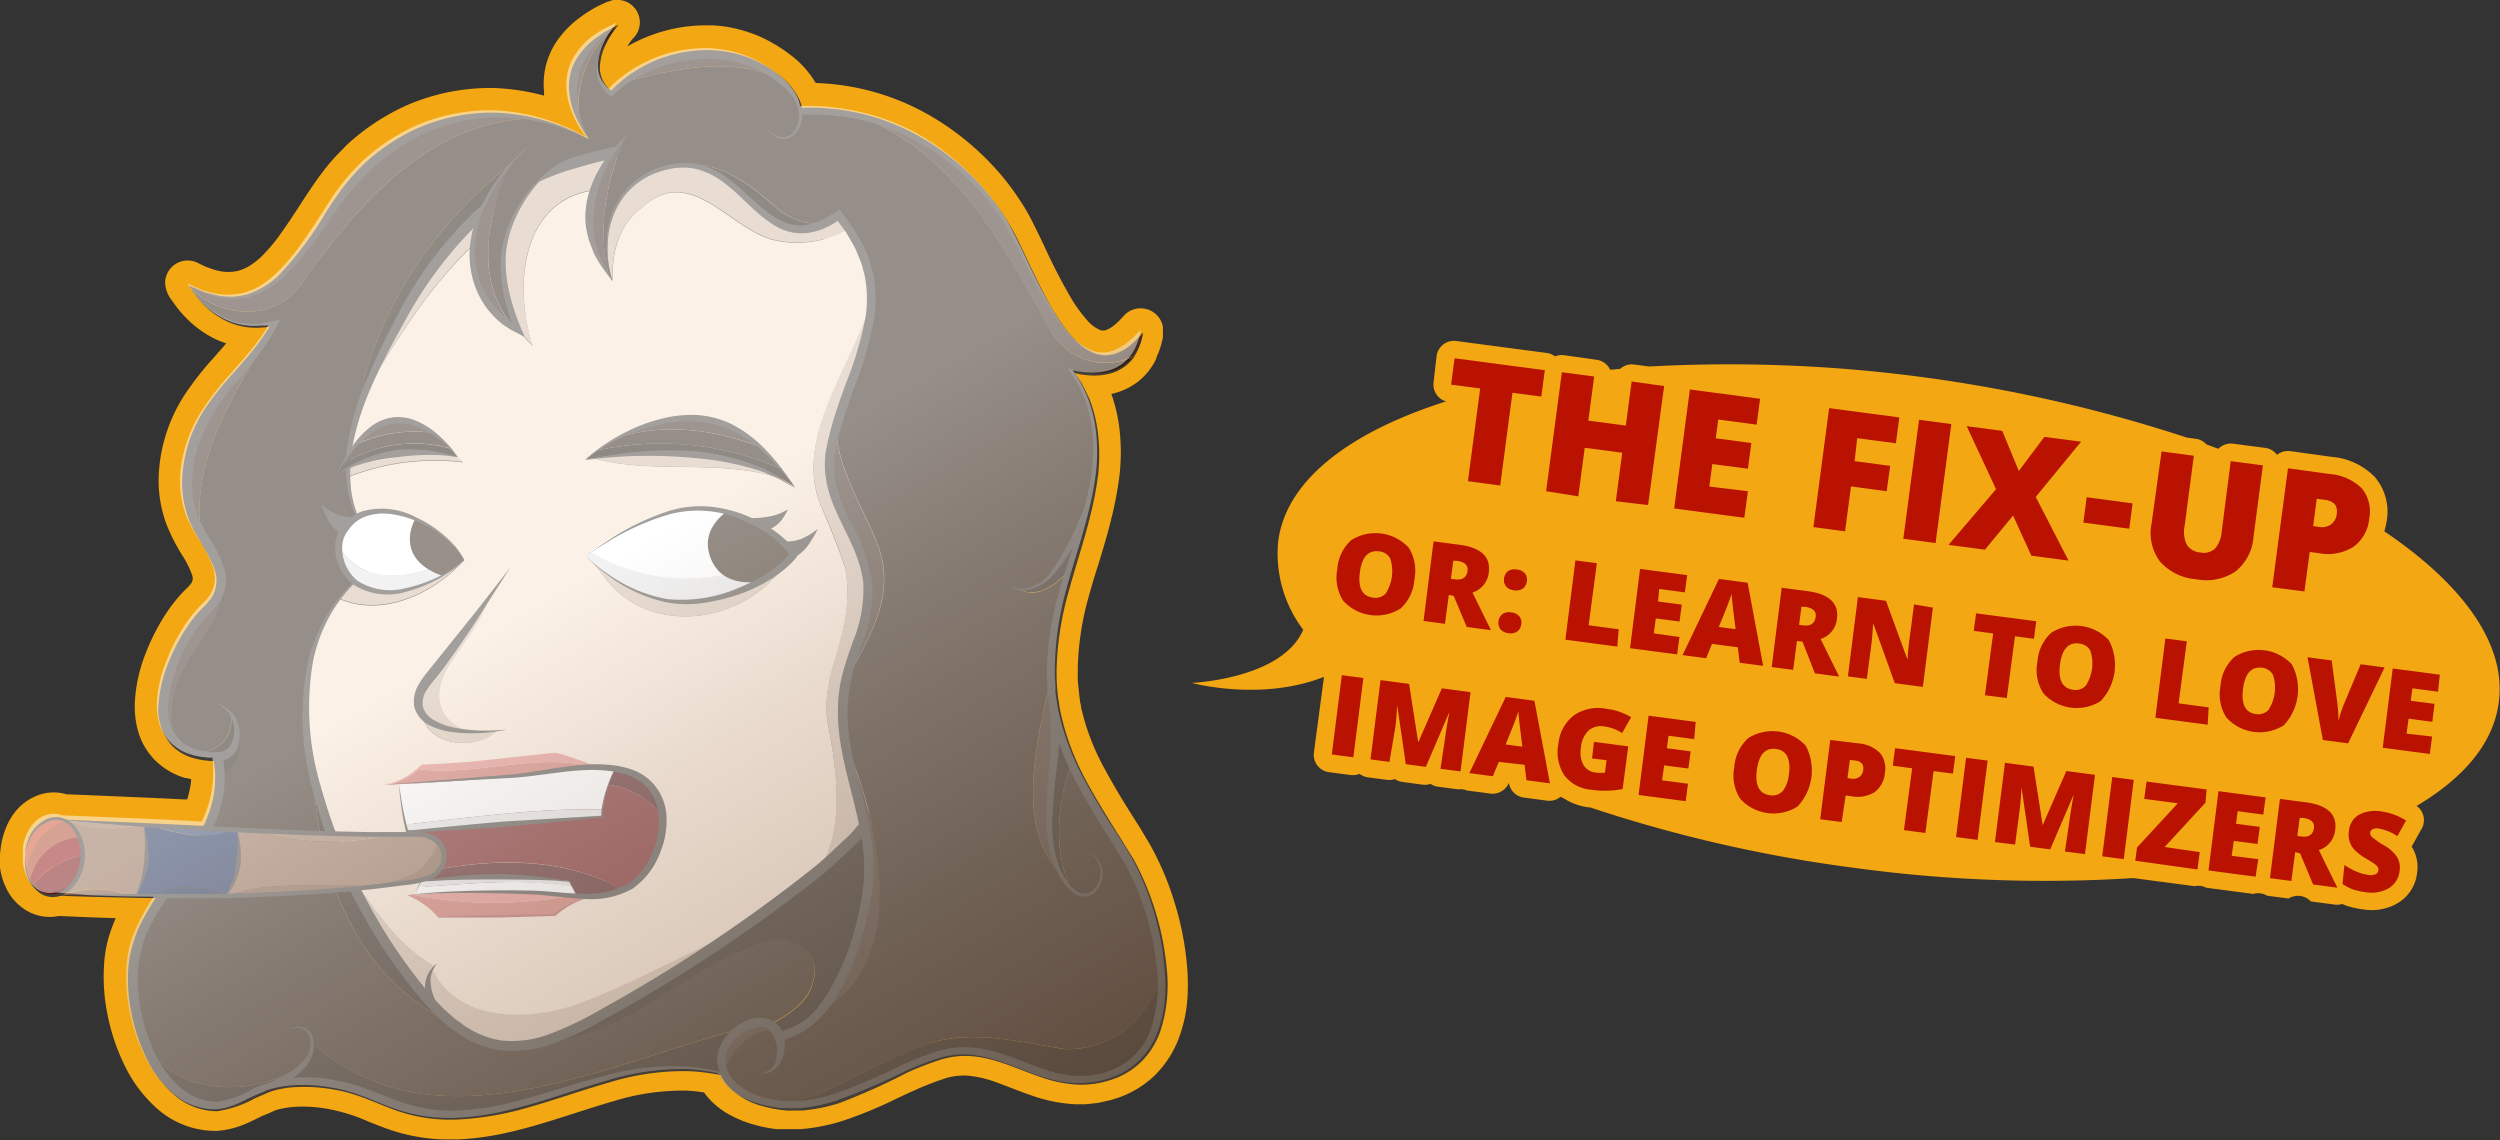<svg xmlns="http://www.w3.org/2000/svg" xmlns:xlink="http://www.w3.org/1999/xlink" viewBox="0 0 249.38 113.74"><rect x="0" y="0" width="249.38" height="113.74" fill="#333333" stroke="none"/><defs><style>.cls-1{isolation:isolate}.cls-2{fill:#f3a712}.cls-3{fill:#3f2b20}.cls-4{fill:#21140b}.cls-5{fill:#2d1c10}.cls-6{fill:#443e39}.cls-7{fill:#d3bba7}.cls-8{fill:#f9e3cf}.cls-9{fill:#e5e5e5}.cls-10{fill:#fff}.cls-11{fill:#302012}.cls-12{fill:#470b0b}.cls-13{fill:#6d0f0f}.cls-14{fill:none;stroke:#000;stroke-miterlimit:10;stroke-width:.25px}.cls-15{fill:#cb685c}.cls-16{fill:#af5454}.cls-17{fill:#e08079}.cls-18{fill:#9b755c}.cls-19{fill:#7a553c}.cls-20{fill:#2d416d}.cls-21{fill:#1b2a54}.cls-22{fill:#132244}.cls-23{fill:#91694e}.cls-24{fill:#ce4a2c}.cls-25{fill:#600707}.cls-26{fill:#911010}.cls-27{fill:#770b0b}.cls-28{fill:#aa4526}.cls-29{opacity:.5;mix-blend-mode:multiply}.cls-30{fill:url(#linear-gradient)}.cls-31{fill:url(#linear-gradient-2)}.cls-32{fill:#ba1200}</style><linearGradient id="linear-gradient" x1="61.48" y1="2.25" x2="61.48" y2="2.25" gradientUnits="userSpaceOnUse"><stop offset="0" stop-color="#fff"/><stop offset=".12" stop-color="#ded8d3"/><stop offset=".13" stop-color="#dbd4cf"/><stop offset=".3" stop-color="#b3a599"/><stop offset=".46" stop-color="#927d6c"/><stop offset=".62" stop-color="#785f49"/><stop offset=".76" stop-color="#65492f"/><stop offset=".89" stop-color="#5a3c20"/><stop offset="1" stop-color="#56371b"/></linearGradient><linearGradient id="linear-gradient-2" x1="57.16" y1="58.46" x2="134.49" y2="190.02" xlink:href="#linear-gradient"/></defs><title>elaine</title><g class="cls-1"><g id="Vector"><path class="cls-2" d="M118.4 96.27a29.58 29.58 0 0 0-1.26-6.32 29.08 29.08 0 0 0-2.32-5.51c-.34-.6-.69-1.16-1-1.7l-.51-.8-1.13-1.81a68.73 68.73 0 0 1-2.12-3.68 23.24 23.24 0 0 1-2.23-5.94v-.1a7.21 7.21 0 0 1-.14-.8l-.18-1.69v-1.29a28.61 28.61 0 0 1 1.06-7c.3-1.1.63-2.22 1-3.34.45-1.5.92-3 1.3-4.61a34.73 34.73 0 0 0 .81-4.33 20.36 20.36 0 0 0 0-4.46 15.87 15.87 0 0 0-.82-3.59l.35-.09a6.6 6.6 0 0 0 2.19-1.05 6.21 6.21 0 0 0 1.44-1.51 6.06 6.06 0 0 0 .39-.65l.11-.21v-.1l.24-.56.15-.41.05-.16.09-.33.13-.57v-.33a2.38 2.38 0 0 0 0-.36 2.32 2.32 0 0 0 0-.39 2.24 2.24 0 0 0-.59-1.13 2.19 2.19 0 0 0-.28-.25 2.24 2.24 0 0 0-1.09-.43 2.31 2.31 0 0 0-.54 0 2.25 2.25 0 0 0-1.27.6l-.1.1-.56.6-.15.13-.2.18a3.22 3.22 0 0 1-.87.54.86.86 0 0 1-.61 0 3.46 3.46 0 0 1-1.31-1 13.8 13.8 0 0 1-1.59-2.19 56.42 56.42 0 0 1-2.67-5.18l-.48-1c-.29-.59-.58-1.19-.89-1.78a16.89 16.89 0 0 0-1.13-1.89 24.37 24.37 0 0 0-2.63-3.35 27.11 27.11 0 0 0-6.55-5.16 24.28 24.28 0 0 0-11.12-3.09 9.5 9.5 0 0 0-2.53-2.81 15.09 15.09 0 0 0-3.15-1.87 14.41 14.41 0 0 0-3.16-.92c-.43-.07-.84-.11-1.31-.15H70a15.79 15.79 0 0 0-7.42 2.1c.11-.19.24-.37.37-.56l.15-.19A2.24 2.24 0 0 0 61.8 0h-.7l-.1.06a2.24 2.24 0 0 0-.34.11h-.07l-.75.35-.16.08a12.48 12.48 0 0 0-1.94 1.23 9.65 9.65 0 0 0-2.19 2.27 7.78 7.78 0 0 0-1.1 2.44 7.94 7.94 0 0 0-.18 2.62v.38a21.93 21.93 0 0 0-5-.76 20.88 20.88 0 0 0-8.8 1.77 22.25 22.25 0 0 0-5.9 3.93l-.11.11-.38.4a19.51 19.51 0 0 0-1.63 1.82c-.69.87-1.36 1.86-2.15 3.06l-.38.59c-.56.86-1.14 1.75-1.74 2.59A16.87 16.87 0 0 1 26 25.67a7.71 7.71 0 0 1-1.11.85 4.71 4.71 0 0 1-1.11.49 4.24 4.24 0 0 1-2 0 4.13 4.13 0 0 1-.58-.16l-.47-.17-.33-.13-.7-.34a2.25 2.25 0 0 0-3.23 2 3.08 3.08 0 0 0 .72 1.81 11.34 11.34 0 0 0 1.46 1.78 10.27 10.27 0 0 0 2.92 2.06 8.65 8.65 0 0 0 1 .39l-.81.93-.45.51a31.52 31.52 0 0 0-2.81 3.57 16.09 16.09 0 0 0-2.63 7.57 12.6 12.6 0 0 0 .77 5.56A19 19 0 0 0 18 55.1l.17.28a9.11 9.11 0 0 1 1 2 1.17 1.17 0 0 1 .05.46 1.07 1.07 0 0 1-.19.41l-.26.3a15 15 0 0 0-.79.8 16.94 16.94 0 0 0-1.35 1.75 21.08 21.08 0 0 0-2.07 4 15.4 15.4 0 0 0-1.1 4.78 9.23 9.23 0 0 0 .28 2.93 6.76 6.76 0 0 0 1.75 3.05 7.11 7.11 0 0 0 3 1.75h.13l.46.12a8.19 8.19 0 0 1-.21 1.27c-.05.24-.12.49-.19.74h-.4c-2.53-.13-5.69-.26-8.22-.37l-3.43-.14a4.48 4.48 0 0 0-2.87.11 5.26 5.26 0 0 0-2.33 1.75A6.48 6.48 0 0 0 .44 83a7.5 7.5 0 0 0-.34 1.36l-.1.82a7.27 7.27 0 0 0 0 1.33 6.5 6.5 0 0 0 .58 2 5.2 5.2 0 0 0 1.84 2.18 4.57 4.57 0 0 0 3.47.68l3 .13 2.65.09c-.18.41-.33.81-.47 1.2a12.41 12.41 0 0 0-.65 2.92 18.86 18.86 0 0 0 .29 5.42 20.36 20.36 0 0 0 1.65 5 13.66 13.66 0 0 0 3.34 4.48 8.8 8.8 0 0 0 5.9 2.2 8.76 8.76 0 0 0 3-.75c.46-.2.9-.42 1.33-.63l.22-.11c.42-.16.87-.36 1.31-.56a4.83 4.83 0 0 1 .5-.14 9.72 9.72 0 0 1 1.56-.22 14.29 14.29 0 0 1 3.26.23 18.11 18.11 0 0 1 4 1.26c.72.29 1.47.59 2.22.84a18 18 0 0 0 5.92.93h.81a28.32 28.32 0 0 0 4.84-.67c1.14-.25 2-.5 2.64-.67l.2-.06c1.23-.35 2.46-.75 3.78-1.17s2.66-.86 4-1.24a23.27 23.27 0 0 1 7.23-1.06 15.14 15.14 0 0 1 1.82.19 6 6 0 0 0 .42.54 7.84 7.84 0 0 0 2.25 1.75 11.5 11.5 0 0 0 2.28.91 14.5 14.5 0 0 0 2.24.45h2.5a19.07 19.07 0 0 0 4.21-.85 42.37 42.37 0 0 0 5.25-2.17c.62-.29 1.23-.58 1.84-.85a28.57 28.57 0 0 1 3.13-1.21 6 6 0 0 1 2.47-.22 12 12 0 0 1 2.82.73l1.27.48c.69.27 1.38.53 2.08.77a15.48 15.48 0 0 0 4.18.84h1.15l.81-.09a4.7 4.7 0 0 0 .75-.12l.34-.08a6.68 6.68 0 0 0 1-.26l.19-.06a9.86 9.86 0 0 0 3.85-2.35 10.3 10.3 0 0 0 2.34-3.68 14.16 14.16 0 0 0 .83-3.79 21.14 21.14 0 0 0-.04-3.45z"/><path class="cls-3" d="M29.93 28.54c5.83-8.29 12.8-16.29 23-16.72a18.46 18.46 0 0 0-17.49 6.08C31 22.84 27.55 33.33 18.87 28.47l.17.28c3.16 3.15 8.44 3.16 10.89-.21zM61.57 2.62l.13-.15c-5.53 2.94-4.92 7.14-4 9.54-.32-3.55.95-7.4 3.87-9.39zM78 8.06a12.45 12.45 0 0 0-3-1.8 13.18 13.18 0 0 0-12.66 1.91C67.4 6.85 73.4 5.51 78 8.06zM26.82 33.32c-2.31 3.72-6 6.39-7.4 10.65a11.55 11.55 0 0 0-.31 7.17 9.94 9.94 0 0 0 .92 2c-.94-7.33 3.15-13.49 6.79-19.82z"/><path class="cls-4" d="M31.22 104.1a4.33 4.33 0 0 1-.69 1.82c-4.46 3.51-12.28 3.6-15.82-1.33 1.26 2.93 3.33 5.31 6.1 5.76 2.41.39 4.23-1.43 6.42-2a15 15 0 0 1 6.7 0c2.68.52 5 2 7.61 2.54 9.4 2.09 18.54-5.3 28-4.21a23 23 0 0 1 3.78.8c.29-1.81 1.26-3.49 1.82-5.16-13.92 3.36-31.44 12.91-43.92 1.78z"/><path class="cls-4" d="M53.66 103.9c8.6.2 14.51-7.44 22.94-10a3.88 3.88 0 0 1 3.33.67c1.67 1 1.67 2.67.67 4.67-1.49 2.13-3.79 2.9-5.79 4a21 21 0 0 0-1.5 4.32A15.25 15.25 0 0 1 77 109.1l17.63-8.17V77.47a11.15 11.15 0 0 0-4.39 1.41C77.16 85.75 67.59 98.1 53.66 103.9z"/><path class="cls-3" d="M17.6 68.54c.85-3.41 5.08-6.81 4.47-10.22a3.93 3.93 0 0 1-1.2 2.32c-3 2.66-6.57 10.49-3.19 13.58a8.07 8.07 0 0 1-.08-5.68z"/><path class="cls-4" d="M35.48 42.24c8.09-5.93 15.36-15.84 15.45-25.85C42.82 22.78 36.72 32 35.48 42.24zm8.97 59.52c-1-11.92-7.15-23.06-12.94-33.21-1.41 12.35 1.15 27.08 12.94 33.21z"/><path class="cls-5" d="M76.2 12.18c1.54 3 4 1.3 3.68-1.23A4.81 4.81 0 0 0 78 8.06c-4.6-2.55-10.6-1.21-15.66.11a12.37 12.37 0 0 0-1.39 1.22c-2.9-2.3 0-6 .62-6.77-2.92 2-4.19 5.84-3.82 9.39a9.42 9.42 0 0 0 1 1.88 20.83 20.83 0 0 0-5.83-2.07c-10.18.43-17.15 8.43-23 16.72-2.45 3.37-7.73 3.36-10.89.22.7 1.08 3.54 4.83 8.41 3.47-.19.38-.41.74-.63 1.1-3.64 6.33-7.72 12.49-6.79 19.8 1 1.72 2.24 3.43 2 5.2.61 3.41-3.62 6.81-4.47 10.22a8.07 8.07 0 0 0 .08 5.68 4.46 4.46 0 0 0 1.67.94c2.19 0 4.07-1.41 3.72-3.95.52.53.43 1.28.59 2a5.14 5.14 0 0 0 .05-.74A4.31 4.31 0 0 1 22 77.64c0 6.7-6.37 10.48-8.3 16.77-.83 2.69-.43 6.8 1 10.19 3.54 4.93 11.36 4.84 15.82 1.33a4.33 4.33 0 0 0 .69-1.82c12.48 11.13 30 1.57 43.9-1.79-.09.28-.2.56-.31.84 2-1.06 4.3-1.83 5.79-4 1-2 1-3.67-.67-4.67a3.88 3.88 0 0 0-3.33-.67c-8.43 2.59-14.34 10.23-22.94 10 13.94-5.8 23.5-18.15 36.61-25a11.15 11.15 0 0 1 4.39-1.41V48.24zM31.51 68.55c5.79 10.15 11.9 21.3 12.94 33.21C32.66 95.63 30.1 80.9 31.51 68.55zm4-26.31C36.72 32 42.82 22.78 50.94 16.39c-.1 10.01-7.37 19.92-15.46 25.85z"/><path class="cls-4" d="M19.35 75.16a8 8 0 0 0 2.43.34v.18a3 3 0 0 0 1.84-2.49c-.15-.7-.07-1.44-.59-2 .38 2.55-1.49 3.96-3.68 3.97z"/><path class="cls-4" d="M23.71 72.44a3.22 3.22 0 0 1-1.9 3.23 11.37 11.37 0 0 1 .17 2 4.31 4.31 0 0 0 1.73-5.23z"/><path class="cls-6" d="M53 110.38c2.43-.68 5.08-1.64 7.77-2.4a25.37 25.37 0 0 1 7.93-1.13 20.77 20.77 0 0 1 6.07 1.2 14.74 14.74 0 0 1 1.68.72l.58.32-.56-.35a14.46 14.46 0 0 0-1.65-.82 20.45 20.45 0 0 0-6.1-1.52 24.83 24.83 0 0 0-8.15.84c-2.75.7-5.43 1.6-7.82 2.27a29.69 29.69 0 0 1-7 1.26 15.36 15.36 0 0 1-5.55-.77c-2-.65-4.12-1.82-6.7-2.23a13.34 13.34 0 0 0-8.05.74 10.66 10.66 0 0 1-3.79 1.4A5.71 5.71 0 0 1 18 108.5c-2.15-1.85-3.35-4.78-3.94-7.71a15.69 15.69 0 0 1-.25-4.5A11.9 11.9 0 0 1 15.17 92c1.42-2.71 3.54-5.05 5.17-7.75a14 14 0 0 0 1.83-4.36 10.91 10.91 0 0 0 .24-2.35 5.78 5.78 0 0 0-.06-1.17l-.07-.58-.07-.53c0-.07 0-.23-.07-.23H21.1c-.18 0-.35 0-.52-.06a6.35 6.35 0 0 1-1-.21 4 4 0 0 1-1.69-1 4.57 4.57 0 0 1-1.11-3.59 15.21 15.21 0 0 1 2.64-7.14 14 14 0 0 1 1.09-1.41c.2-.21.39-.42.6-.61s.43-.49.64-.74a4.06 4.06 0 0 0 .61-3.58A12.42 12.42 0 0 0 21 53.84a17.37 17.37 0 0 1-1.26-2.36 9.51 9.51 0 0 1-.55-4.14 12.87 12.87 0 0 1 .5-2.63 18.66 18.66 0 0 1 4.06-6.77c.89-1.08 1.81-2.17 2.6-3.31.19-.29.39-.57.57-.87l.26-.44c.1-.14.24-.44.36-.65l.36-.67v-.08s0-.06 0 0h-.18l-.36.08a9.75 9.75 0 0 1-1.25.25 6.54 6.54 0 0 1-3.32-.42 7.92 7.92 0 0 1-2.3-1.46A9.2 9.2 0 0 1 19.24 29c-.26-.34-.38-.55-.38-.55a6.5 6.5 0 0 0 .35.57 9.13 9.13 0 0 0 1.17 1.43 8 8 0 0 0 2.29 1.62 6.85 6.85 0 0 0 3.48.6 3.69 3.69 0 0 0 .63-.07h.11s.08 0 0 0l-.12.19-.41.62c-.18.28-.39.54-.58.82-.81 1.08-1.75 2.12-2.68 3.18a29.71 29.71 0 0 0-2.63 3.33 13.86 13.86 0 0 0-2.26 6.49 10.38 10.38 0 0 0 .61 4.55c.65 1.7 2 3.23 2.61 5.14a3.14 3.14 0 0 1-.43 2.85l-.51.6c-.15.17-.45.44-.67.67a14.86 14.86 0 0 0-1.16 1.51 18.68 18.68 0 0 0-1.84 3.51 13.35 13.35 0 0 0-1 4.09 5.45 5.45 0 0 0 1.37 4.27 4.86 4.86 0 0 0 2.06 1.19 7.25 7.25 0 0 0 1.15.24c.19 0 .39.06.58.06h.35l.07.56a5.11 5.11 0 0 1 .06 1.08 10 10 0 0 1-.22 2.16 13.1 13.1 0 0 1-1.72 4.09c-1.56 2.6-3.7 5-5.2 7.8a12.8 12.8 0 0 0-1.49 4.59 16.57 16.57 0 0 0 .26 4.77 18.36 18.36 0 0 0 1.46 4.47 11.31 11.31 0 0 0 2.78 3.75 6.58 6.58 0 0 0 4.32 1.67 11.28 11.28 0 0 0 4.13-1.49 9.71 9.71 0 0 1 3.77-.92 16.28 16.28 0 0 1 3.75.25c2.41.37 4.47 1.51 6.56 2.2a16.25 16.25 0 0 0 5.91.78 30.51 30.51 0 0 0 7.23-1.29z"/><path class="cls-7" d="M55 17a22.22 22.22 0 0 0-6.76 4.05c0 1.94.15 3.79 1.53 5.3.38 2.85 1.15 6.06 3.35 8.1-2-6.2-1-14.75 6.42-15.54a5.15 5.15 0 0 0 1.79-3.71A42.64 42.64 0 0 0 55 17zM37.79 56.13a16 16 0 0 0-3.92 3.56c4.18 1.84 9.3-.41 12.39-3.82-2.9.02-5.66.13-8.47.26zm8.41-10.05a3.29 3.29 0 0 0-.84-.7c-3.47-.87-6.94.79-10.65.86v1.32a23.53 23.53 0 0 1 11.49-1.48zm12.8-.43c6.1 1.77 12.79 0 18.89 2.09-4.6-5.23-12.81-3.93-18.89-2.09z"/><path class="cls-7" d="M48.39 23.34a14 14 0 0 1-.14-2.28c-4.79 4.12-8.14 10-10.82 15.72a26.5 26.5 0 0 0-1 2.38c3.3-5.7 6.98-11.52 11.96-15.82zm22.88 70.53c-4.33 2-8.67 4.33-13 6-4.87 1.95-12.58 2.31-15.14-3.21-.7 1.07-.4 2.29 0 3.59 6.39 6.87 11.86 4 19-.21 3.39-2 6.8-4.05 10.11-6.26 2.63-1.75 5.19-3.58 7.65-5.52-.33.09-.65.18-.94.28a28.92 28.92 0 0 1-7.68 5.33zm22.16-58.94a46.87 46.87 0 0 0-2-5.4h-4.36c-2.18 7.11-8 14.21-5.14 21 .91 2 1.7 4.05 2.38 6.06a14.52 14.52 0 0 1-.05 5.27c-.67 3.67-2.33 6.67-1.67 10.33 1 5.21 1.61 10.6-1 14.66l1-.87C90.77 79 94.85 69.57 96 59.52a62.5 62.5 0 0 0-2.57-24.59zM58.68 55.47a93.2 93.2 0 0 1 1.59 2.07c4.54 6.16 14.43 4.75 18.34-1.76-6.61-.65-13.39-1.47-19.93-.31z"/><path class="cls-8" d="M91.44 29.54a32.42 32.42 0 0 0-5-8.08 10.13 10.13 0 0 1-9.55 2.42c-4.33-1.33-8-7.33-12.67-3.33-2.45 1.73-3.22 4.6-3.1 7.45A11.58 11.58 0 0 1 60 21.47 9.33 9.33 0 0 0 62.63 15l-1.3.25a5.15 5.15 0 0 1-1.79 3.71c-7.42.79-8.39 9.34-6.42 15.54-2.2-2-3-5.25-3.35-8.1a5.61 5.61 0 0 1-1.38-3c-5 4.29-8.66 10.12-12 15.82a23 23 0 0 0-1.68 7.07c3.71-.07 7.18-1.73 10.65-.86a3.29 3.29 0 0 1 .84.7 23.53 23.53 0 0 0-11.49 1.48 9.88 9.88 0 0 0 4.16 7.92c-.37.21-.73.43-1.08.66 2.82-.09 5.58-.24 8.47-.26-3.1 3.41-8.21 5.66-12.39 3.82-5.36 6.87-3.74 17.18.19 26.19 2.67 3.86 5.18 8.18 9.28 10.49a2.76 2.76 0 0 0-.2.28c2.56 5.52 10.27 5.16 15.14 3.21 4.33-1.67 8.67-4 13-6a28.92 28.92 0 0 0 7.67-5.33c.29-.1.61-.19.94-.28q.87-.68 1.71-1.39c2.63-4.07 2-9.46 1-14.66-.67-3.67 1-6.67 1.67-10.33a14.52 14.52 0 0 0 .05-5.27c-.69-2-1.48-4-2.38-6.06-2.91-6.79 3-13.89 5.14-21zM42.27 71.87a7.4 7.4 0 0 1 0-1.79 13 13 0 0 0 7.33 2.78c-2.12 1.97-6.38 1.55-7.33-.99zm35.61-24.13c-6.1-2.07-12.79-.32-18.89-2.09 6.09-1.84 14.3-3.14 18.89 2.09zm-17.61 9.8c-.53-.71-1.06-1.39-1.59-2.07 6.55-1.16 13.37-.34 19.93.31-3.92 6.51-13.81 7.92-18.34 1.76z"/><path class="cls-7" d="M34.06 85.89a55.21 55.21 0 0 0 8.66 13.91l.41.45c-.43-1.41-.75-2.74.21-3.87-4.1-2.31-6.62-6.63-9.28-10.49zm8.21-14.02c1 2.53 5.21 3 7.35 1a13 13 0 0 1-7.33-2.78 7.4 7.4 0 0 0-.02 1.78zM60 21.47A11.58 11.58 0 0 0 61.12 28c-.17-2.87.65-5.73 3.14-7.48 4.67-4 8.33 2 12.67 3.33a10.13 10.13 0 0 0 9.55-2.42A18.61 18.61 0 0 0 78.9 16c-5-1.84-10.79-2-16.27-1A9.33 9.33 0 0 1 60 21.47z"/><path class="cls-6" d="M36.68 90A54.25 54.25 0 0 1 32 78.45a27.36 27.36 0 0 1-.8-12.35 15.65 15.65 0 0 1 1.89-5 15 15 0 0 1 2.68-3.32A12.68 12.68 0 0 1 37 56.75a8.66 8.66 0 0 1 1-.75l.87-.57L38 56a8.66 8.66 0 0 0-1 .67 12.7 12.7 0 0 0-1.29 1 15.1 15.1 0 0 0-2.85 3.27 15.92 15.92 0 0 0-2.12 5 27.41 27.41 0 0 0 .4 12.7A50.41 50.41 0 0 0 35.8 90.5a53.27 53.27 0 0 0 6.34 9.34c.44.52 1 1 1.45 1.55l.84.74a6.69 6.69 0 0 0 .91.71 9.94 9.94 0 0 0 4.6 1.93 11.61 11.61 0 0 0 5.39-.72 34 34 0 0 0 5.17-2.48A153.65 153.65 0 0 0 82 87.27c.91-.73 1.76-1.55 2.62-2.36.42-.42.89-.79 1.28-1.25L87 82.3a26.58 26.58 0 0 0 2.22-2.85 29 29 0 0 0 2-3.07 42.58 42.58 0 0 0 4.87-13.82c1.65-9.74.37-19.73-2.39-28.61a37.79 37.79 0 0 0-6.16-12.09 21.79 21.79 0 0 0-4.71-4.44 18.38 18.38 0 0 0-5.61-2.55 31.6 31.6 0 0 0-11-.91 42.24 42.24 0 0 0-9 1.72 25 25 0 0 0-6.41 2.81 24.43 24.43 0 0 0-3.51 2.67 38.72 38.72 0 0 0-7.63 10.24c-2 3.88-4 7.88-4.79 11.77a15.9 15.9 0 0 0-.24 5.45 10.33 10.33 0 0 0 1.5 4.07 10.17 10.17 0 0 0 1.91 2.13l.81.65-.78-.68A9.47 9.47 0 0 1 35 48.58a15.64 15.64 0 0 1 .43-5.29c.87-3.76 2.94-7.65 5.06-11.45A40.49 40.49 0 0 1 48 22a22.88 22.88 0 0 1 9.5-5.24 41.16 41.16 0 0 1 8.77-1.68 30.53 30.53 0 0 1 10.61.87 17.28 17.28 0 0 1 5.29 2.4 20.71 20.71 0 0 1 4.47 4.22 36.73 36.73 0 0 1 6 11.74c2.72 8.73 4 18.58 2.35 28.1a41.5 41.5 0 0 1-4.74 13.47 28 28 0 0 1-1.9 3 25.6 25.6 0 0 1-2.16 2.77l-1.15 1.31c-.37.44-.83.81-1.24 1.21-.84.79-1.66 1.59-2.56 2.31a152.65 152.65 0 0 1-21.35 14.24 33 33 0 0 1-5 2.4 10.54 10.54 0 0 1-4.89.67 8.87 8.87 0 0 1-4.09-1.79 6 6 0 0 1-.85-.66l-.79-.69c-.47-.51-1-1-1.38-1.48A52.24 52.24 0 0 1 36.68 90z"/><path class="cls-7" d="M44.93 66.21c1.57-2.36 3.14-4.31 3.9-6.65-1.81 2.55-4.4 6.12-6.14 8.25-2.37 2.91-.4 5 4.25 5.22-2.79-.82-4.23-3.36-2.01-6.82z"/><path class="cls-8" d="M50.62 72.81l.33-16.25-2.11 3c-.76 2.35-2.33 4.29-3.9 6.65-2.23 3.46-.78 6 2 6.82a21.13 21.13 0 0 0 3.68-.22z"/><path class="cls-6" d="M43.45 67.68c1.06-1.32 3-4.08 4.56-6.54s2.94-4.59 2.94-4.59l-3.35 4.3L42.66 67a9.68 9.68 0 0 0-.92 1.32 3.22 3.22 0 0 0-.41 2.19 2.86 2.86 0 0 0 1.58 1.87 6.79 6.79 0 0 0 2.24.65 15.7 15.7 0 0 0 3.86 0c1-.13 1.61-.25 1.61-.25s-.63.06-1.62.09a16 16 0 0 1-3.75-.3 6.35 6.35 0 0 1-2-.76 2.12 2.12 0 0 1-1.09-1.43 2.41 2.41 0 0 1 .41-1.56 12.31 12.31 0 0 1 .88-1.14z"/><path class="cls-9" d="M58.88 55l-.52.37s5.25 5.7 11.75 4.51 9-4.51 9-4.51a3.11 3.11 0 0 0-.4-.67 18.77 18.77 0 0 1-19.83.3z"/><path class="cls-10" d="M69 50.65c-3.92.22-8.62 3.3-10.15 4.38a18.77 18.77 0 0 0 19.83-.3A12.6 12.6 0 0 0 69 50.65z"/><path class="cls-11" d="M72.56 51s-2.56 1.56-1.82 4.22 3.05 3.06 5 2.8a12.72 12.72 0 0 0 3.39-2.62s-1.23-2.78-6.57-4.4z"/><path class="cls-6" d="M78.71 55.36l-.19.2-.44.43a12.4 12.4 0 0 1-1.11.88A15.34 15.34 0 0 1 74 58.5a14.41 14.41 0 0 1-7.44 1.26 14.79 14.79 0 0 1-6-2.56 15.54 15.54 0 0 1-2.18-1.8 15.41 15.41 0 0 0 2.12 1.88 14.89 14.89 0 0 0 6 2.81 11.19 11.19 0 0 0 4 0 19.37 19.37 0 0 0 3.75-1 15.42 15.42 0 0 0 3.1-1.62 12.36 12.36 0 0 0 1.18-.92c.17-.16.34-.31.48-.46l.22-.24.18-.22.09-.11v-.12a3.52 3.52 0 0 0-.39-.69 4.69 4.69 0 0 0-.43-.53 8.67 8.67 0 0 0-1.12-1 13.64 13.64 0 0 0-3.06-1.72 12.73 12.73 0 0 0-3.8-.93 10.54 10.54 0 0 0-3.94.43 24.75 24.75 0 0 0-6 2.89c-1.47.94-2.33 1.62-2.33 1.62s.89-.65 2.38-1.53a24.86 24.86 0 0 1 6.06-2.66 11.07 11.07 0 0 1 7.43.7 13.44 13.44 0 0 1 2.88 1.71 8.36 8.36 0 0 1 1 .95 4.18 4.18 0 0 1 .37.47 2.15 2.15 0 0 1 .16.25z"/><path class="cls-3" d="M62.37 13.71c-1.49 1.57-6.31 7.48-1.61 13.88-1.22-4.67-.33-9.51 1.61-13.88z"/><path class="cls-12" d="M42.38 87a12.35 12.35 0 0 1-.05 1.3l.42.82A102.51 102.51 0 0 1 53.18 89c2.75.1 6.29.92 8.94-.23-5.93-3.38-13.33-3.16-19.74-1.77z"/><path class="cls-13" d="M58 78.25c0-.56.07-1.13.11-1.69-2.38.14-4.8.65-6.46.81-3.44.34-6.89.59-10.35.78a5.5 5.5 0 0 1-.23 4.36A9 9 0 0 1 42.38 87c6.41-1.41 13.81-1.64 19.74 1.79a5.5 5.5 0 0 0 .52-.26 8 8 0 0 0 3.48-6.87c-1.5-2.6-4.87-3.81-8.12-3.41z"/><path class="cls-12" d="M66.12 81.69a5.6 5.6 0 0 0-.53-2.29c-1.28-2.61-4.34-3-7.45-2.85 0 .56-.07 1.13-.11 1.69 3.22-.39 6.59.82 8.09 3.45z"/><path class="cls-3" d="M77.45 102.8c-1.48-2.27-6 .42-5.48 3.36a3.77 3.77 0 0 0 .2.71c1.05-2.18 2.76-4.29 5.28-4.07z"/><path class="cls-4" d="M77.6 20.87c-2.91-2.58-5.82-4.87-9.6-4.38 6.23-.29 8.15 8.73 14.29 5.83a6.71 6.71 0 0 1-4.69-1.45zm24.21 37.97c1.75.84 3.65-.6 5-2.14l.82-2.65a2.77 2.77 0 0 1-.47-.08c-1.49 2.18-2.49 4.6-5.35 4.87z"/><path class="cls-3" d="M87.6 54.54c-1.42-3.79-4-7.59-4.21-11.62-.15.56-.3 1.12-.42 1.7-1.14 5.27 2.93 8.38 3.6 13.3.47 3.44-1.37 6.53-2.13 9.81 2.26-4.11 4.94-8.36 3.16-13.19zm17.74 32.11c-1.53-5 .31-10.37 0-15.56a20.47 20.47 0 0 1-.4-4c-1.46 6.62-3.58 14.65.4 19.56z"/><path class="cls-5" d="M112.2 85.14a72.72 72.72 0 0 1-5.25-9.14c-1.47 3.78-1.88 8.56-.29 12.31a7.81 7.81 0 0 1-1.45-2.14l.13.47c-4-4.92-1.86-12.95-.4-19.54a27.79 27.79 0 0 1 .78-6.37c.3-1.32.7-2.67 1.13-4-1.39 1.54-3.28 3-5 2.14 2.86-.27 3.85-2.7 5.38-4.87a2.77 2.77 0 0 0 .47.08c1.75-5.77 3.14-11.79-.76-17.1 0 0 4.26 1.52 6.26-1.49a6.28 6.28 0 0 1-8.24-2.26c-4.92-9-10.09-18.43-19.43-21.65a22.32 22.32 0 0 0-5.6-.46l-17.15 2.19s-.16.14-.41.41c-1.94 4.37-2.84 9.21-1.61 13.88l.35.46c-1.58-4.88.2-10.21 5.69-11.41a7 7 0 0 1 1.2-.16c3.82-.47 6.73 1.79 9.63 4.38a6.71 6.71 0 0 0 4.66 1.45 9.78 9.78 0 0 0 1.44-.85c6.39 7.89 1.86 13.59-.31 21.44.18 4 2.79 7.83 4.21 11.62 1.78 4.83-.9 9.08-3.16 13.19-.09.38-.17.76-.22 1.15a17.65 17.65 0 0 0 .11 5.26c3.56 8.48 6.44 21.86-2.55 26.79a7.44 7.44 0 0 1-4.07 2.45 2.44 2.44 0 0 0-.27-.56c-2.52-.22-4.23 1.89-5.28 4.06.69 1.8 2.66 2.75 4.6 3.18a23.81 23.81 0 0 0 4.83-.84c3.67-1.67 7-3.67 10.67-5s7.58-.65 11.38 0l2.51.43a9.31 9.31 0 0 0 8.11-4.11 8.87 8.87 0 0 0 1.66-3.91 27.65 27.65 0 0 0-3.75-11.48z"/><path class="cls-3" d="M84.33 74.14c.8 5.08 3.1 9.88 2.15 15.39-.57 3.3-1.93 8.36-4.69 11.4 8.98-4.93 6.11-18.31 2.54-26.79z"/><path class="cls-4" d="M106.95 76a23.16 23.16 0 0 1-1.61-4.92c.3 5-1.42 10.25-.14 15.09a7.81 7.81 0 0 0 1.45 2.14c-1.58-3.73-1.17-8.51.3-12.31zm8.97 20.63a8.87 8.87 0 0 1-1.66 3.91 9.31 9.31 0 0 1-8.11 4.11c-4.6-.75-9.33-2-13.89-.45-3.67 1.33-7 3.33-10.67 5a23.81 23.81 0 0 1-4.83.84 12.82 12.82 0 0 0 1.76.26c5.86 0 9.71-3.27 15-5 6-1.95 10 3.3 15.73 2.33a7.37 7.37 0 0 0 4.93-2.85c1.6-2.09 2-5.07 1.74-8.15z"/><path class="cls-3" d="M104.93 33.21a6.28 6.28 0 0 0 8.24 2.26 6 6 0 0 0 .86-2.29c-6.86 8.14-11.17-7.89-14.25-11.87a23.77 23.77 0 0 0-14.28-9.75c9.34 3.22 14.5 12.68 19.43 21.65z"/><path class="cls-10" d="M51.68 77.37c-3.94.39-7.9.67-11.86.86 0 0 0 .31.08.84a28.78 28.78 0 0 0 .54 3.17c6.34-.66 13.06-1.65 19.66-1.49a13 13 0 0 1 .66-2.7 11.58 11.58 0 0 1 .59-1.38c-3.19-.51-7.23.46-9.67.7z"/><path class="cls-9" d="M40.44 82.24l.17.73s4.46-.33 9.08-.71 6.88-.58 10.33-.83c0 0 0-.26.07-.68-6.59-.16-13.31.83-19.65 1.49z"/><path class="cls-6" d="M114 33.18l-.27.29a7.41 7.41 0 0 1-.8.78 5.47 5.47 0 0 1-1.47.93 3.08 3.08 0 0 1-2.23.06c-1.62-.58-2.94-2.26-4.08-4.13S103 27 101.91 24.73a24.27 24.27 0 0 0-10.27-11.17 22.24 22.24 0 0 0-11.75-2.8v.67h2.38l1.36.15a9.7 9.7 0 0 1 1.45.22 20.9 20.9 0 0 1 6.26 2.23 24 24 0 0 1 10.25 10.82c1.13 2.25 2.19 4.45 3.38 6.34s2.55 3.55 4.23 4.12a3.16 3.16 0 0 0 2.29-.11 5.51 5.51 0 0 0 1.47-1 7.41 7.41 0 0 0 .79-.79z"/><path class="cls-6" d="M105.4 66.84a30.78 30.78 0 0 1 1.13-7.57c.7-2.6 1.6-5.23 2.25-7.91a33.54 33.54 0 0 0 .76-4 18.15 18.15 0 0 0 0-4 13.84 13.84 0 0 0-.89-3.62c-.27-.54-.51-1.07-.79-1.57l-.38-.57-.15-.22-.08-.11s-.06-.08 0-.05a5 5 0 0 0 .66.14 8.73 8.73 0 0 0 1 .1 6.47 6.47 0 0 0 1.82-.19 4.19 4.19 0 0 0 2.38-1.69l.31-.5.19-.47a3.22 3.22 0 0 0 .24-.77l.15-.65-.17.65a3.2 3.2 0 0 1-.27.75l-.21.46-.32.48a4.06 4.06 0 0 1-2.35 1.56 6.27 6.27 0 0 1-1.76.13 8.51 8.51 0 0 1-1-.12 10.53 10.53 0 0 1-1.41-.39l.07.11.14.22.29.46.51.82c.25.49.47 1 .72 1.54a13.49 13.49 0 0 1 .76 3.52 17.82 17.82 0 0 1-.12 3.84 33.73 33.73 0 0 1-.84 3.93c-.7 2.63-1.65 5.24-2.39 7.87a30.13 30.13 0 0 0-1.22 7.79 20.42 20.42 0 0 0 .44 4.54 26.21 26.21 0 0 0 2.53 6.76c1.28 2.48 3.05 5.15 4.83 8.06a27.54 27.54 0 0 1 3.18 10.54 14 14 0 0 1-.64 6 6.71 6.71 0 0 1-4.25 4.16 8.47 8.47 0 0 1-3.17.45 12.41 12.41 0 0 1-3.25-.68c-2.15-.71-4.32-1.85-6.83-2.12a9.18 9.18 0 0 0-3.75.34 31 31 0 0 0-3.46 1.34 66.15 66.15 0 0 1-6.76 2.9 16 16 0 0 1-3.57.72h-.91a3.48 3.48 0 0 1-.42 0h-.45a11.33 11.33 0 0 1-1.78-.35 6.33 6.33 0 0 1-3-1.7 2.91 2.91 0 0 1-.63-3A4.05 4.05 0 0 1 75 102.6a2 2 0 0 1 1.5 0l.29.2.23.28a1 1 0 0 1 .08.17l.19.4c.05.45.46.14.73.11 2.8-.67 4.57-2.85 5.82-5a27.08 27.08 0 0 0 2.6-7.05 24.51 24.51 0 0 0 .67-3.71 19.66 19.66 0 0 0-.11-3.72c-.65-4.83-2.6-9.21-2.45-13.6a18.52 18.52 0 0 1 1.39-6.24A14.71 14.71 0 0 0 87 58.17a16.67 16.67 0 0 0-1.92-5.66 16.54 16.54 0 0 1-1.82-4.94 11 11 0 0 1 .56-4.69c.42-1.49.91-2.88 1.38-4.18a37 37 0 0 0 2-6.91 12.82 12.82 0 0 0-.13-4.61c-.15-.5-.26-1-.46-1.53s-.41-1-.67-1.49l-.84-1.43-1.1-1.49-.24-.32c-.09 0-.22.11-.33.16l-.53.35a7.9 7.9 0 0 1-.69.4 5.85 5.85 0 0 1-1.47.55 4.22 4.22 0 0 1-3-.45c-1.9-1-3.36-2.88-5.2-4.18a7.88 7.88 0 0 0-3-1.4 6.73 6.73 0 0 0-3.19.18 7.65 7.65 0 0 0-4.56 3.26 8.45 8.45 0 0 0-1.29 4.29 11 11 0 0 0 .3 2.95c.18.67.3 1 .3 1l-.26-1a11 11 0 0 1-.2-2.93A8.27 8.27 0 0 1 62 19.95a7.31 7.31 0 0 1 4.44-3 6.26 6.26 0 0 1 3-.09 7.34 7.34 0 0 1 2.79 1.38c1.74 1.28 3.12 3.14 5.2 4.35a5 5 0 0 0 3.54.58 6.63 6.63 0 0 0 1.68-.6 8.65 8.65 0 0 0 .76-.43l.16-.1.84 1.16.78 1.35c.24.46.41.94.61 1.39s.28.95.42 1.41a11.91 11.91 0 0 1 .12 4.28 36.24 36.24 0 0 1-2 6.73c-.47 1.31-1 2.71-1.4 4.24a24.16 24.16 0 0 0-.56 2.4 8.56 8.56 0 0 0 0 2.66c.48 3.68 3.35 6.68 3.74 10.56a13.88 13.88 0 0 1-1.08 5.89c-.34 1-.71 2-1 3.12a14.37 14.37 0 0 0-.45 3.38c-.14 4.66 1.85 9.09 2.46 13.74a18.77 18.77 0 0 1 .12 3.52 23.65 23.65 0 0 1-.59 3.53 26.22 26.22 0 0 1-2.51 6.81 12.61 12.61 0 0 1-2.07 2.92 6.65 6.65 0 0 1-3 1.7 1.62 1.62 0 0 0-.13-.25l-.37-.45c-.15-.12-.32-.23-.49-.34a2.9 2.9 0 0 0-2.18-.1 4.93 4.93 0 0 0-3 2.68 3.38 3.38 0 0 0-.18 2.13 4.26 4.26 0 0 0 1 1.85 7.2 7.2 0 0 0 3.45 2 12.23 12.23 0 0 0 1.91.38l.48.05a3.85 3.85 0 0 0 .52 0h1a16.87 16.87 0 0 0 3.76-.76 66.51 66.51 0 0 0 6.72-3.02 30.16 30.16 0 0 1 3.36-1.3 8.27 8.27 0 0 1 3.39-.31c2.29.24 4.4 1.33 6.65 2.08a13.29 13.29 0 0 0 3.49.72 9.36 9.36 0 0 0 3.5-.49 7.64 7.64 0 0 0 3-1.82 8 8 0 0 0 1.82-2.88 14.87 14.87 0 0 0 .69-6.34 28.4 28.4 0 0 0-3.29-10.91c-1.84-3-3.55-5.59-4.82-8a25.31 25.31 0 0 1-2.45-6.53 19.53 19.53 0 0 1-.43-4.38z"/><path class="cls-6" d="M59.33 20.47A13.34 13.34 0 0 1 60.86 16a17.36 17.36 0 0 1 1.28-1.94c.38-.48.64-.76.64-.76s-.3.24-.74.67a16.11 16.11 0 0 0-1.55 1.79 11.19 11.19 0 0 0-2 4.56c0 .27-.09.6-.1 1s0 .81.06 1.26.18.91.29 1.38l.51 1.33a11.25 11.25 0 0 0 1.29 2l.63.78-.51-.86a11.72 11.72 0 0 1-1-2.09l-.33-1.3-.13-1.3v-1.15c.03-.37.1-.66.13-.9z"/><path class="cls-9" d="M57.1 88.51c-.16-.34-.27-.62-.27-.62a63.43 63.43 0 0 0-14.79 0 2.86 2.86 0 0 0-.32.6c5.12-.31 10.28-.95 15.38.02z"/><path class="cls-10" d="M41.71 88.49a3.9 3.9 0 0 0-.21.74A97.31 97.31 0 0 1 53.18 89c1.33 0 2.85.26 4.36.34-.15-.26-.32-.6-.45-.89-5.09-.91-10.25-.27-15.38.04z"/><path class="cls-6" d="M36.94 17a21.14 21.14 0 0 1 5-3.49 18.31 18.31 0 0 1 7.52-1.81 20 20 0 0 1 6.63 1.08l1.12.41.83.37.71.32-.7-.36-.81-.42-1.11-.46a20 20 0 0 0-6.68-1.4 18.53 18.53 0 0 0-7.84 1.57 20 20 0 0 0-5.29 3.53 23.8 23.8 0 0 0-1.88 2.07c-.67.85-1.34 1.84-2 2.9a33.91 33.91 0 0 1-4.73 6.25 8.33 8.33 0 0 1-3.11 1.82 6.34 6.34 0 0 1-.81.15 2.84 2.84 0 0 1-.78.06 6.43 6.43 0 0 1-1.41-.15c-.42-.11-.82-.2-1.15-.3l-.83-.37-.72-.31.7.35.82.41c.33.12.72.23 1.15.36a6.56 6.56 0 0 0 1.44.22 3 3 0 0 0 .81 0 6.6 6.6 0 0 0 .85-.11A8.65 8.65 0 0 0 28 27.91a33.07 33.07 0 0 0 5-6.16c.72-1 1.41-2 2.08-2.79s1.36-1.43 1.86-1.96zm20.8-9.47a3.1 3.1 0 0 1 .2-.69 4.25 4.25 0 0 1 .37-.84 7.53 7.53 0 0 1 1.26-1.76l.76-.72c.25-.21.5-.37.7-.53l.67-.49-.7.34c-.23.12-.51.24-.79.42l-.89.62a7.36 7.36 0 0 0-1.62 1.71 4.33 4.33 0 0 0-.51.93 2.88 2.88 0 0 0-.27.79 5.52 5.52 0 0 0-.13 1.89 8.11 8.11 0 0 0 .57 2.28 11 11 0 0 0 .94 1.74c.29.42.5.67.5.67s-.16-.28-.38-.74a11.72 11.72 0 0 1-.63-1.81 8.46 8.46 0 0 1-.24-2.16 6.85 6.85 0 0 1 .19-1.65z"/><path class="cls-15" d="M38.34 78.3zm20.82-1.78c-5.62-1.51-11.48.92-17.36.21a6.2 6.2 0 0 1-3.46 1.57c4.45-.2 8.9-.49 13.34-.93 1.9-.19 4.78-.82 7.48-.85z"/><path class="cls-16" d="M49.78 91c-.64 0-1.62 0-2.71.1l-1.69.11-.86.07h-.77l-.22-.24c-.09-.09-.18-.19-.28-.27a6.08 6.08 0 0 0-.57-.45 8.39 8.39 0 0 0-1-.63 8 8 0 0 0-1-.45 8.18 8.18 0 0 1 1 .51 8.46 8.46 0 0 1 1 .69 6 6 0 0 1 .52.47c.09.08.16.18.25.27l.28.35h6.14l5.53-.17a8.12 8.12 0 0 1 2.6-1.58 9.37 9.37 0 0 1 1.28-.38 9.14 9.14 0 0 0-1.31.29 8.39 8.39 0 0 0-2.73 1.36C53.25 91 50.92 91 49.78 91z"/><path class="cls-15" d="M56.85 89.35a41.35 41.35 0 0 1-15.65-.09l-.59.05a7.89 7.89 0 0 1 3.08 2.16s2.21-.25 11.56-.27a8.35 8.35 0 0 1 4-1.8 20 20 0 0 1-2.4-.05z"/><path class="cls-17" d="M56.85 89.35c-1.28-.1-2.54-.26-3.67-.3a96.23 96.23 0 0 0-12 .21 41.35 41.35 0 0 0 15.67.09zm2.31-12.83h.36a25.29 25.29 0 0 0-4.16-1.26c-7.12.92-7.12 1.07-13.25 1.19l-.31.28c5.88.71 11.74-1.73 17.36-.21z"/><path class="cls-17" d="M48.75 76.38c1.38-.14 4.11-.6 6.49-1a2.62 2.62 0 0 1 .82.12l.81.2 1.37.39 1.28.4-1.25-.49-1.35-.48-.8-.25a2.71 2.71 0 0 0-.91-.17l-6.52.7c-1.37.18-4.09.37-6.54.47-.12 0-.2.13-.25.15l-.16.15c-.1.1-.22.19-.33.28a6.7 6.7 0 0 1-.66.48 6.45 6.45 0 0 1-1.26.63 4.5 4.5 0 0 1-1.3.29 4.48 4.48 0 0 0 1.32-.21 6.5 6.5 0 0 0 1.33-.56 6.81 6.81 0 0 0 .71-.46c.12-.09.24-.17.35-.27s.24-.23.29-.22a58.75 58.75 0 0 0 6.56-.15z"/><path class="cls-6" d="M70.26 5.87a12.16 12.16 0 0 1 4.51.73A12.55 12.55 0 0 1 77.33 8a6.43 6.43 0 0 1 2 2.08 3 3 0 0 1 .13 2.58 1.51 1.51 0 0 1-1.75 1 2.56 2.56 0 0 1-1.22-.95l-.32-.5.29.52a2.63 2.63 0 0 0 1.21 1.06 1.49 1.49 0 0 0 1.13-.07 2.05 2.05 0 0 0 .91-.94 3.34 3.34 0 0 0 0-2.9 6.86 6.86 0 0 0-2.01-2.41 12.82 12.82 0 0 0-2.65-1.57 11.84 11.84 0 0 0-4.81-.9 13.64 13.64 0 0 0-4.78 1 14.32 14.32 0 0 0-2.69 1.48 13.19 13.19 0 0 0-1.23 1c-.1.08-.19.18-.28.27L61 9s0 .1-.08 0l-.14-.12a2.87 2.87 0 0 1-.93-2.4 6 6 0 0 1 .66-2.2 9.8 9.8 0 0 1 .83-1.37c.22-.31.36-.47.36-.47s-.15.15-.39.45a9.77 9.77 0 0 0-.93 1.32 6.12 6.12 0 0 0-.82 2.24 3.23 3.23 0 0 0 .9 2.75l.4.4s.07.09.1.08l.11-.1.21-.2.33-.3a3.72 3.72 0 0 1 .28-.24A12.91 12.91 0 0 1 63.12 8a14.14 14.14 0 0 1 2.62-1.28 14.39 14.39 0 0 1 4.52-.85zM50.39 81.94c-1.82.15-5.47.49-8.65.81l-.59.06h-.45l-.13-.47-.13-.52a32.54 32.54 0 0 1-.62-3.61s0 .69.15 1.77c.07.54.16 1.18.29 1.88l.11.53.14.62c0 .1.1 0 .16 0h1.08c3.2-.18 6.85-.4 8.68-.54l4.34-.4 5.37-.54v-.62l.06-.5c0-.32.1-.63.16-.93a13.28 13.28 0 0 1 .45-1.48 11.27 11.27 0 0 1 .54-1.32 11 11 0 0 0-.6 1.32 13.18 13.18 0 0 0-.49 1.51 8 8 0 0 0-.2.93l-.08.5v.43l-5.19.31zm-.85 5.24a52.53 52.53 0 0 0-5.33.36l-1.39.18-.61.09c-.1 0-.23 0-.27.14a2.62 2.62 0 0 0-.13.24 3.39 3.39 0 0 0-.31 1 3.42 3.42 0 0 1 .38-1c.1-.13.14-.34.33-.29h.62l1.39-.08c2-.1 4.2-.09 5.31-.09s3.35 0 5.31.09c.49 0 1 .06 1.39.1a2.54 2.54 0 0 1 .56.07l.24.46.51 1-.43-1-.23-.52a2.21 2.21 0 0 0-.63-.14c-.43-.07-.9-.14-1.39-.2a44.6 44.6 0 0 0-5.32-.41z"/><path class="cls-10" d="M46 55.4c-2.21-3.39-9.37-6.74-11.86-2.25a3.12 3.12 0 0 0-.37 1.37c2.81 4.43 7.96 3.01 12.23.88z"/><path class="cls-9" d="M33.8 54.52a4.41 4.41 0 0 0 2.18 4c3.15 1.64 8-.52 10.34-2.58a5.37 5.37 0 0 0-.3-.49c-4.29 2.08-9.44 3.5-12.22-.93z"/><path class="cls-11" d="M41.42 51.76s-2.31 3.87 2.67 5.67a14.12 14.12 0 0 0 2.23-1.54s-1.08-2.42-4.9-4.13z"/><path class="cls-6" d="M34.14 54.46a2.68 2.68 0 0 1 .57-1.53 3.58 3.58 0 0 1 1.65-1.37 5.24 5.24 0 0 1 2.47-.3 9.85 9.85 0 0 1 2.54.65 12 12 0 0 1 3.77 2.45 5.31 5.31 0 0 1 .54.59 3 3 0 0 1 .37.49l.28.44-.26-.46a3.05 3.05 0 0 0-.34-.51 5.36 5.36 0 0 0-.51-.62 12 12 0 0 0-3.72-2.69 7.31 7.31 0 0 0-5.35-.6 4.13 4.13 0 0 0-2 1.52 3.24 3.24 0 0 0-.72 1.85 4.72 4.72 0 0 0 1.81 3.94 6.37 6.37 0 0 0 5.36.69 14.22 14.22 0 0 0 4.18-1.89 11.44 11.44 0 0 0 1.54-1.19A11.6 11.6 0 0 1 44.73 57a14.23 14.23 0 0 1-4.2 1.65 6 6 0 0 1-4.9-.74 4.25 4.25 0 0 1-1.49-3.45zM21.53 70.18a2.46 2.46 0 0 1 .76.42 2.69 2.69 0 0 1 1 1.64 3.2 3.2 0 0 1-.29 2.1 1.56 1.56 0 0 1-1.21.7v.9a2.22 2.22 0 0 0 1-.3 2.19 2.19 0 0 0 .87-.94 3.64 3.64 0 0 0 .06-2.58 2.93 2.93 0 0 0-1.34-1.65 2.44 2.44 0 0 0-.85-.29zm86.63 14.58l.21.1a2.58 2.58 0 0 1 .55.35 2.32 2.32 0 0 1 .85 2.06 2.39 2.39 0 0 1-.62 1.41 1.32 1.32 0 0 1-1.55.34c-1.1-.55-1.74-1.95-2.18-3.28a13.3 13.3 0 0 1-.43-4.37c.06-1.49.22-3 .37-4.38a31.08 31.08 0 0 0 .23-7.12l-.89.13a34.43 34.43 0 0 1-.09 6.92c-.1 1.41-.22 2.91-.22 4.44a13.67 13.67 0 0 0 .62 4.53 9.35 9.35 0 0 0 1 2 3.61 3.61 0 0 0 1.54 1.42 1.57 1.57 0 0 0 1.81-.46 2.56 2.56 0 0 0 .61-1.54 2.4 2.4 0 0 0-1-2.11 2.6 2.6 0 0 0-.57-.32zm-7.09-27.16a.75.75 0 0 0-.26.36c-.12.29.18.77.7.87a3 3 0 0 0 1.77-.22 4.39 4.39 0 0 0 1.77-1.24 18 18 0 0 0 2.51-3.83 32.63 32.63 0 0 0 1.44-3.29l-.63-.23a29.18 29.18 0 0 1-3.6 7.13 4.13 4.13 0 0 1-1.6 1.27 2.87 2.87 0 0 1-1.66.31c-.5-.06-.79-.48-.7-.76a.74.74 0 0 1 .26-.37z"/><path class="cls-3" d="M51.06 16.16a15.18 15.18 0 0 0-3.92 8 8.45 8.45 0 0 0 4.19 8.52c-4.05-4.38-2.85-11.3-.27-16.52z"/><path class="cls-5" d="M56.91 15.77l-3.69-1.71a20.74 20.74 0 0 0-2.16 2.1c-2.58 5.22-3.78 12.14.27 16.49l.37.2a15.82 15.82 0 0 1-1.34-8.29c.58-3.42 3.3-7.44 6.55-8.79z"/><path class="cls-6" d="M50.74 31.9a8 8 0 0 1-3-4.26 8.78 8.78 0 0 1-.35-3.35 11.89 11.89 0 0 1 .84-3.38 17.57 17.57 0 0 1 3.2-5c.52-.59 1-1 1.3-1.34l.51-.47-.53.45c-.33.29-.82.72-1.36 1.29a17.59 17.59 0 0 0-3.44 5 12.17 12.17 0 0 0-1 3.46 9.19 9.19 0 0 0 .26 3.56 8.38 8.38 0 0 0 3.2 4.66l.58.37 1 .52.26.14s.1.06.12.05l-.05-.14-.28-.64-.43-1.1a20.14 20.14 0 0 1-.85-2.94 12.92 12.92 0 0 1-.26-3.4 10.69 10.69 0 0 1 .86-3.38 13.43 13.43 0 0 1 3.45-4.84 9.47 9.47 0 0 1 1.52-1.08l.62-.31-.63.28a9.48 9.48 0 0 0-1.57 1A13.53 13.53 0 0 0 51 21.87a11 11 0 0 0-1 3.47 13.2 13.2 0 0 0 .16 3.54 19.67 19.67 0 0 0 .8 3.06c.08.22.06.17 0 .17l-.1-.07zm-7.11 64.19a3.6 3.6 0 0 0-.44.38 2.78 2.78 0 0 0-.69 1.21 4.21 4.21 0 0 0 .37 2.94l.77-.46a4.68 4.68 0 0 1-.7-2.41 2.61 2.61 0 0 1 .36-1.21 3.87 3.87 0 0 1 .33-.45z"/><path class="cls-18" d="M14.38 82.22l-7.72-.48c2.57 1.26 5.15 1 7.72.48z"/><path class="cls-19" d="M6.16 89.34q3.49.08 7 .11a9.25 9.25 0 0 0-7-.11z"/><path class="cls-20" d="M23.58 82.71c-3.07-.14-6-.31-8.64-.46 2.77 1 5.87 1.6 8.64.46z"/><path class="cls-21" d="M22.63 89.3a10.37 10.37 0 0 0 1-6.58h-.08c-2.77 1.14-5.87.54-8.64-.46h-.57a22.75 22.75 0 0 1 .26 3.22 7.63 7.63 0 0 1-1.13 4h.69a10.64 10.64 0 0 1 8.47-.18z"/><path class="cls-22" d="M14.14 89.45h8.45v-.07a10.64 10.64 0 0 0-8.45.07z"/><path class="cls-23" d="M14.33 82.23c-2.55.51-5.11.73-7.66-.49l-.88-.06-1 7.63h1.37a9.25 9.25 0 0 1 7 .11h.31a7.63 7.63 0 0 0 1.13-4 22.75 22.75 0 0 0-.27-3.19zm27.26.95H39.2a26.56 26.56 0 0 1-14.2-.4l-1.37-.06a10.31 10.31 0 0 1-1.06 6.65H23c6.2-2.81 18.52 1.9 20.72-5.42a2.81 2.81 0 0 0-2.13-.77z"/><path class="cls-18" d="M39.2 83.19C35 83.17 30 83 25 82.78a26.56 26.56 0 0 0 14.2.41z"/><path class="cls-19" d="M43.7 83.93c-2.2 7.33-14.52 2.62-20.7 5.43 4.79-.12 9.59-.37 14.36-.9 1.21-.13 2.42-.27 3.62-.46s2.91-.53 3.29-2a2.09 2.09 0 0 0-.57-2.07z"/><path class="cls-6" d="M17.39 89.16c-5 0-12.61.16-12.61.16s7.56.27 12.62.29h3.63c1.74 0 3.94-.09 6.47-.2s5.36-.29 8.35-.58c1.49-.14 3-.35 4.57-.54a10 10 0 0 0 2.34-.49 2.57 2.57 0 0 0 1.71-1.8 2.33 2.33 0 0 0-.73-2.36 3.23 3.23 0 0 0-2.35-.64h-4.58c-3-.05-5.83-.14-8.35-.24-5-.2-8.82-.41-10.08-.47-5-.26-12.6-.54-12.6-.54s7.54.73 12.58 1c1.26.07 5 .28 10.08.48 2.52.1 5.36.19 8.36.24h4.6a2.78 2.78 0 0 1 2 .6 1.87 1.87 0 0 1 .6 1.85 2.11 2.11 0 0 1-1.44 1.46 9.61 9.61 0 0 1-2.24.47c-1.54.19-3.06.4-4.55.54-3 .29-5.81.47-8.32.58s-4.72.17-6.46.2z"/><path class="cls-3" d="M75.83 44.57a11.86 11.86 0 0 0-3.28-2.16c-3.35-1.41-7.39-.55-10.74 1.18 4.83-1.43 9.61-.67 14.02.98z"/><path class="cls-5" d="M77.89 46.76a20 20 0 0 0-2.06-2.18c-4.41-1.65-9.19-2.42-14-1a19.44 19.44 0 0 0-2.2 1.34 29.77 29.77 0 0 1 18.26 1.84z"/><path class="cls-4" d="M59.61 44.92c-.44.31-.86.62-1.24.95 0 0 13.42-2.81 20.95 2.78-.43-.63-.91-1.27-1.42-1.89a29.77 29.77 0 0 0-18.29-1.84z"/><path class="cls-6" d="M69.18 45a34.25 34.25 0 0 0-6.47.17c-1.18.13-2.27.32-3.06.46s-1.28.28-1.28.28.5-.08 1.3-.17 1.89-.18 3.07-.23a47.47 47.47 0 0 1 6.38.17 28.51 28.51 0 0 1 6.24 1.15l.82.27.74.33a8.85 8.85 0 0 1 1.25.61l1.13.67-1.07-.76a8.79 8.79 0 0 0-1.23-.77l-.73-.39-.81-.33A23.4 23.4 0 0 0 69.18 45z"/><path class="cls-6" d="M69.63 42.07a10 10 0 0 1 3 .7A12.3 12.3 0 0 1 76 44.95a21.55 21.55 0 0 1 2.4 2.53c.58.71.91 1.18.91 1.18s-.3-.49-.83-1.24a20.93 20.93 0 0 0-2.26-2.71 12.26 12.26 0 0 0-3.34-2.45 9.34 9.34 0 0 0-3.2-.85 11.67 11.67 0 0 0-3.28.26 16.65 16.65 0 0 0-3.89 1.39 19 19 0 0 0-3 1.86c-.37.27-.65.51-.85.69l-.31.26.32-.24c.2-.16.51-.38.89-.62a19.48 19.48 0 0 1 3.07-1.64 17.13 17.13 0 0 1 3.86-1.14 13.08 13.08 0 0 1 3.14-.16z"/><path class="cls-3" d="M43.15 43.17a5.71 5.71 0 0 0-4-1.21 6.11 6.11 0 0 0-3.68 2.38 14.06 14.06 0 0 1 7.68-1.17z"/><path class="cls-5" d="M44.94 44.72a12.06 12.06 0 0 0-1.78-1.55 14.06 14.06 0 0 0-7.64 1.17 13.38 13.38 0 0 0-1.31 1.94 13.52 13.52 0 0 1 10.73-1.56z"/><path class="cls-4" d="M34.19 46.28c-.35.62-.54 1.06-.54 1.06s4.5-3.37 12-1.75a11.24 11.24 0 0 0-.75-.86 13.52 13.52 0 0 0-10.71 1.55z"/><path class="cls-6" d="M39 41.66a4.75 4.75 0 0 0-2 .89 8.51 8.51 0 0 0-1.84 1.95 13.42 13.42 0 0 0-1.52 2.84 14.23 14.23 0 0 1 1.78-2.63A8.64 8.64 0 0 1 37.34 43a4.87 4.87 0 0 1 1.78-.7 4.6 4.6 0 0 1 1.9.09 7.59 7.59 0 0 1 2.28 1.08 12.8 12.8 0 0 1 2.38 2.1 12.16 12.16 0 0 0-2.18-2.37 7.58 7.58 0 0 0-2.32-1.35 4.56 4.56 0 0 0-2.18-.19z"/><path class="cls-6" d="M39.53 45.62a24.62 24.62 0 0 1 3.64-.24c.68 0 1.31.06 1.77.12l.75.08-.69-.18a17 17 0 0 0-1.8-.4 15.49 15.49 0 0 0-3.75-.1 13.42 13.42 0 0 0-3.6 1.1 11.55 11.55 0 0 0-1.57.86 6.66 6.66 0 0 0-.61.45 11.72 11.72 0 0 1 2.31-1 19.53 19.53 0 0 1 3.55-.69zm35.12 6.21a7.33 7.33 0 0 0 3.93-1 3.75 3.75 0 0 1-2.19 1.93m1.76 1.36s1.47.38 3.43-1.36c0 0-1.17 2.16-2.42 2.72"/><path class="cls-6" d="M78.58 50.83a5 5 0 0 1-.75.95 3 3 0 0 1-1.47.83l.06.29a2.8 2.8 0 0 0 1.52-1 4.67 4.67 0 0 0 .64-1.07zm0 0a4.66 4.66 0 0 1-1.53.63 10.13 10.13 0 0 1-2.4.22V52a8.2 8.2 0 0 0 2.45-.38 4.55 4.55 0 0 0 1.48-.79zm3 1.93A11.69 11.69 0 0 1 80.7 54a5.06 5.06 0 0 1-1.6 1.37l.12.27a4.53 4.53 0 0 0 1.6-1.56 10.58 10.58 0 0 0 .76-1.32zm0 0l-.37.28a6.54 6.54 0 0 1-.93.55 3.6 3.6 0 0 1-2.1.39l-.08.29a3.43 3.43 0 0 0 2.24-.55 6.29 6.29 0 0 0 .89-.64z"/><path class="cls-24" d="M6.53 81.91a2.18 2.18 0 0 0-.74-.23c-1.57-.17-3 1.4-3.26 3.51a5 5 0 0 0 0 1.43c.68-2.22 1.86-4.21 4-4.71z"/><path class="cls-25" d="M3.8 88.85a2.24 2.24 0 0 0 1.14.48 2.78 2.78 0 0 0 2.57-1.47 5.38 5.38 0 0 1-3.71.99z"/><path class="cls-26" d="M8.23 85.29a4.63 4.63 0 0 0-.33-1.78 5.26 5.26 0 0 0-4.64 3.36 3.92 3.92 0 0 0-.31.92 3.47 3.47 0 0 0 .31.49 8.57 8.57 0 0 1 4.97-2.99z"/><path class="cls-27" d="M3.26 88.29a2.89 2.89 0 0 0 .54.57 5.38 5.38 0 0 0 3.71-1 4.82 4.82 0 0 0 .69-2 5.14 5.14 0 0 0 0-.53 8.57 8.57 0 0 0-4.94 2.96z"/><path class="cls-28" d="M3.27 86.87a5.26 5.26 0 0 1 4.63-3.36 3 3 0 0 0-1.38-1.6c-2.14.5-3.32 2.49-4 4.72A4.25 4.25 0 0 0 3 87.79a3.92 3.92 0 0 1 .27-.92z"/><path class="cls-6" d="M8 85.79a4.63 4.63 0 0 1-1 2.42 2.7 2.7 0 0 1-1.33.91 2 2 0 0 1-1.6-.22 3.51 3.51 0 0 1-1.49-2.44 5 5 0 0 1-.07-.93v-.35.35a5 5 0 0 0 0 .94A3.63 3.63 0 0 0 4 89.1a2.3 2.3 0 0 0 1.8.32 3 3 0 0 0 1.54-1A4.86 4.86 0 0 0 7.89 83a3 3 0 0 0-1.3-1.27 2.3 2.3 0 0 0-1.83-.07 3.63 3.63 0 0 0-2 2.24 5 5 0 0 0-.23.91v.34l.06-.34a5 5 0 0 1 .26-.81 3.51 3.51 0 0 1 2-2.05 2 2 0 0 1 1.61.05 2.7 2.7 0 0 1 1.1 1.18A4.63 4.63 0 0 1 8 85.79zm20.74 16.89a2.15 2.15 0 0 1 1.35-.07 1.32 1.32 0 0 1 .85 1 2.63 2.63 0 0 1-.27 1.64 6.21 6.21 0 0 1-2.81 2.27 27.68 27.68 0 0 1-2.73 1.17l.3.85a18.29 18.29 0 0 0 2.8-1.35 11.94 11.94 0 0 0 1.61-1.13 4.06 4.06 0 0 0 1.25-1.63 3 3 0 0 0 .13-1.89 1.52 1.52 0 0 0-1.09-1.08 2.18 2.18 0 0 0-1.39.22zm47 4.38a4.47 4.47 0 0 0 .6 0 2.14 2.14 0 0 0 1.28-.72 3 3 0 0 0 .63-1.65 4.19 4.19 0 0 0-.08-1.39l-.87.24a3.85 3.85 0 0 1 0 2.55 1.9 1.9 0 0 1-.95.84 4.9 4.9 0 0 1-.61.13zM14.81 85.94a9.26 9.26 0 0 0-.14-2.24 10.11 10.11 0 0 0-.38-1.48 11.63 11.63 0 0 1 .16 1.5 15.81 15.81 0 0 1-.08 2.18A10.72 10.72 0 0 1 14 88a8.26 8.26 0 0 1-.53 1.41 7.47 7.47 0 0 0 .75-1.33 7.36 7.36 0 0 0 .59-2.14zm9.19.24a8.88 8.88 0 0 0-.07-2.09 10.36 10.36 0 0 0-.3-1.38 12.29 12.29 0 0 1 .07 1.4 16.6 16.6 0 0 1-.16 2 9.9 9.9 0 0 1-.39 2 6.27 6.27 0 0 1-.57 1.27 5.76 5.76 0 0 0 .78-1.18 6.65 6.65 0 0 0 .64-2.02zm42.48-4.83A5.28 5.28 0 0 0 65 78a5.38 5.38 0 0 0-1.92-1.22 9.18 9.18 0 0 0-2.37-.49c-3.32-.3-6.83.75-10.13 1l-12.36 1 12.4-.67c3.35-.15 6.89-1.1 10-.73a8.63 8.63 0 0 1 2.19.49 4.72 4.72 0 0 1 1.65 1.09 4.64 4.64 0 0 1 1.25 2.92 7.77 7.77 0 0 1-.48 3.28 7.07 7.07 0 0 1-2.47 3.41 8 8 0 0 1-4.65 1.06c-1.69 0-3.41-.27-5.1-.3-3.34-.07-6.45 0-8.72.13s-3.69.32-3.69.32 1.43-.14 3.69-.2 5.37 0 8.7.12c1.65.07 3.36.37 5.1.44a8.47 8.47 0 0 0 5-1 7.66 7.66 0 0 0 2.79-3.68 8.24 8.24 0 0 0 .6-3.62zM35.32 51.76a5.26 5.26 0 0 1-3.26-1.48s.8 2.3 2.1 2.86"/><path class="cls-6" d="M32.06 50.29a8.09 8.09 0 0 0 .56 1.37 3.52 3.52 0 0 0 1.48 1.63l.12-.28a3.73 3.73 0 0 1-1.47-1.43 8.72 8.72 0 0 1-.69-1.29z"/><path class="cls-6" d="M32.06 50.29a3.91 3.91 0 0 0 1.15 1 5.5 5.5 0 0 0 2.1.67v-.3a6.43 6.43 0 0 1-2.05-.51 4 4 0 0 1-1.2-.86z"/><g class="cls-29"><path class="cls-31" d="M116.15 96.44a27.39 27.39 0 0 0-1.15-5.82 27.06 27.06 0 0 0-2.13-5.08c-.44-.78-.91-1.48-1.35-2.18s-.87-1.38-1.28-2q-1.23-2-2.2-3.82A25.31 25.31 0 0 1 105.6 71a13.18 13.18 0 0 1-.23-1.33l-.09-.61v-.57c0-.37-.05-.7-.06-1v-.83a30.85 30.85 0 0 1 1.09-7.66c.69-2.6 1.6-5.23 2.26-7.91a32.3 32.3 0 0 0 .76-4 18.35 18.35 0 0 0 0-4 13.5 13.5 0 0 0-.91-3.62l-.37-.81c-.13-.27-.27-.52-.41-.76l-.22-.36c0-.07-.09-.15-.14-.22l-.16-.22-.08-.11v-.06a5 5 0 0 0 .66.14 8.27 8.27 0 0 0 1 .1 6.14 6.14 0 0 0 1.82-.19 4.39 4.39 0 0 0 1.45-.69 4 4 0 0 0 .93-1 5.14 5.14 0 0 0 .3-.5l.21-.47.15-.42.1-.35c.06-.21.08-.38.1-.49v-.17c-.15.18-.29.34-.44.49l.18-.2.26-.29-.27.29-.32.35c-.13.13-.3.27-.48.43a5.47 5.47 0 0 1-1.47.93A3.08 3.08 0 0 1 109 35a5.72 5.72 0 0 1-2.22-1.58 16 16 0 0 1-1.78-2.54c-1.16-1.9-2.17-4.11-3.26-6.38-.27-.57-.56-1.14-.86-1.71a14.39 14.39 0 0 0-1-1.68A22.18 22.18 0 0 0 97.41 18a24.75 24.75 0 0 0-6-4.72A21.87 21.87 0 0 0 85 11a22.14 22.14 0 0 0-5.19-.42 3.19 3.19 0 0 0-.28-.91 6.87 6.87 0 0 0-2.06-2.38 12.81 12.81 0 0 0-2.65-1.57 12.2 12.2 0 0 0-2.66-.77c-.41-.07-.81-.1-1.17-.14s-.69 0-1 0a13.63 13.63 0 0 0-4.78 1 14.3 14.3 0 0 0-2.69 1.48l-.63.47-.6.51c-.1.08-.19.18-.28.27l-.22.23-.06.07a1.37 1.37 0 0 1-.15-.12 3 3 0 0 1-.76-1.12 3.08 3.08 0 0 1-.17-1.29 5.88 5.88 0 0 1 .66-2.2 10.08 10.08 0 0 1 .84-1.37c.22-.31.36-.47.36-.47l-.76.35a10.66 10.66 0 0 0-1.68 1 7.39 7.39 0 0 0-1.62 1.71 5.53 5.53 0 0 0-.79 1.73A5.87 5.87 0 0 0 56.51 9a7.93 7.93 0 0 0 .58 2.28A10.08 10.08 0 0 0 58 13a7.38 7.38 0 0 0 .5.67l-.7-.36-.8-.42-1.11-.46A20 20 0 0 0 49.23 11a18.53 18.53 0 0 0-7.84 1.58 20 20 0 0 0-5.29 3.53 24.18 24.18 0 0 0-1.88 2.07c-.67.85-1.34 1.85-2 2.9s-1.4 2.17-2.18 3.25a19.25 19.25 0 0 1-2.56 3A9.86 9.86 0 0 1 26 28.48a6.89 6.89 0 0 1-1.61.7 6.39 6.39 0 0 1-3 .07 9.18 9.18 0 0 1-1.15-.31c-.33-.13-.62-.23-.84-.34l-.7-.34a6.49 6.49 0 0 0 .35.57 9.13 9.13 0 0 0 1.17 1.43 8 8 0 0 0 2.29 1.62 6.85 6.85 0 0 0 3.48.6h.78l-.12.19-.05.09-.08.12-.27.41c-.18.28-.39.54-.58.82-.81 1.08-1.75 2.12-2.68 3.18a29.67 29.67 0 0 0-2.63 3.33A13.86 13.86 0 0 0 18 47a10.43 10.43 0 0 0 .61 4.55A18.3 18.3 0 0 0 20 54.08a11.63 11.63 0 0 1 1.29 2.65 3.37 3.37 0 0 1 .11 1.44 3.27 3.27 0 0 1-.59 1.37l-.25.31-.16.15-.07.08c-.23.21-.45.44-.67.67a14.85 14.85 0 0 0-1.16 1.51 18.67 18.67 0 0 0-1.84 3.51 13.35 13.35 0 0 0-1 4.09 7 7 0 0 0 .21 2.23 4.53 4.53 0 0 0 1.17 2 4.86 4.86 0 0 0 2.06 1.19 7.29 7.29 0 0 0 1.15.24c.19 0 .39.06.58.06h.36c0 .18.06.35.07.53v1.08a10.37 10.37 0 0 1-.23 2.16 11.47 11.47 0 0 1-.91 2.6l-2-.11c-2.52-.13-5.67-.26-8.19-.36l-3.75-.15a2.3 2.3 0 0 0-1.68 0 3.08 3.08 0 0 0-1.33 1 4.25 4.25 0 0 0-.65 1.22 5 5 0 0 0-.23.91v.69a5 5 0 0 0 0 .94 4.25 4.25 0 0 0 .37 1.33 3.08 3.08 0 0 0 1.08 1.29 2.3 2.3 0 0 0 1.8.32h.17L9 89.3c1.93.08 4.22.14 6.32.15-.41.62-.8 1.26-1.15 1.93a16.2 16.2 0 0 0-1 2.21 10 10 0 0 0-.52 2.41 16.77 16.77 0 0 0 .26 4.77 18.07 18.07 0 0 0 1.47 4.47 11.45 11.45 0 0 0 2.78 3.76 6.49 6.49 0 0 0 4.32 1.66 6.59 6.59 0 0 0 2.22-.57c.54-.23 1-.49 1.55-.74s.85-.34 1.36-.59a7.09 7.09 0 0 1 .85-.24 12 12 0 0 1 1.92-.27 16.27 16.27 0 0 1 3.75.25c2.41.37 4.47 1.51 6.56 2.2a16.34 16.34 0 0 0 5.91.8 26 26 0 0 0 4.45-.61c1.2-.27 2.11-.53 2.72-.69 2.43-.69 5.08-1.64 7.77-2.41a25.49 25.49 0 0 1 7.93-1.15 19.69 19.69 0 0 1 3.16.42 4.31 4.31 0 0 0 .69 1.09 5.69 5.69 0 0 0 1.61 1.24 9.33 9.33 0 0 0 1.84.73 12.21 12.21 0 0 0 1.91.38l.48.05h1.52a16.86 16.86 0 0 0 3.76-.76 66.38 66.38 0 0 0 6.86-2.94 30.2 30.2 0 0 1 3.36-1.3 8.27 8.27 0 0 1 3.39-.31 14.37 14.37 0 0 1 3.34.85c1.09.4 2.18.86 3.3 1.23a13.3 13.3 0 0 0 3.49.72h.9l.89-.09a2.7 2.7 0 0 0 .44-.07l.43-.09a6.59 6.59 0 0 0 .85-.24 7.64 7.64 0 0 0 3-1.82 8 8 0 0 0 1.82-2.88 12.06 12.06 0 0 0 .69-3.2 18.87 18.87 0 0 0-.05-3.21zM6.51 81.55l.41.18z"/></g><path class="cls-2" d="M237.84 53a7.14 7.14 0 0 0 .23-1 5.31 5.31 0 0 0-1.19-4.43 6.77 6.77 0 0 0-4.31-2l-4.12-.57a1.74 1.74 0 0 0-1.31.37 1.74 1.74 0 0 0-1.17-.69l-3.21-.42a1.74 1.74 0 0 0-1.47.51l-1.19-.44a1.73 1.73 0 0 0-1.06-.56l-.9-.12a146.18 146.18 0 0 0-53.62-7.09l-1.52-.2a1.74 1.74 0 0 0-1.38.43l-1 .1a1.74 1.74 0 0 0-1.36-1l-3.26-.46a1.73 1.73 0 0 0-.88.12 1.73 1.73 0 0 0-.82-.34l-9-1.19a1.75 1.75 0 0 0-2 1.51l-.3 2.61a1.75 1.75 0 0 0 1.25 1.9c-9.69 3.08-16 7.91-16.75 14a12.57 12.57 0 0 0 2.5 8.78c-2.11 4.93-11.13 5.3-11.13 5.3s6.89 1.89 13.2-.6l-1 7.51a1.75 1.75 0 0 0 1.51 2l2.15.28a1.73 1.73 0 0 0 .89-.12 1.73 1.73 0 0 0 .83.35l1.89.25a1.74 1.74 0 0 0 .8-.08 1.75 1.75 0 0 0 .75.29l2 .27a1.74 1.74 0 0 0 .81-.08 1.74 1.74 0 0 0 .76.29l2 .26a1.63 1.63 0 0 1 .85.11l2.35.31a1.75 1.75 0 0 0 1.85-1.07 1.75 1.75 0 0 0 1.49 1.47l2.34.31a1.73 1.73 0 0 0 1.31-.38l.28.11a6 6 0 0 0 2.56.94h.13a140.59 140.59 0 0 0 26.5 6.05 140.08 140.08 0 0 0 27.68 1l6.13.81a1.63 1.63 0 0 1 1.13.15l4.7.62a1.73 1.73 0 0 1 1.39.18l2.14.28a1.75 1.75 0 0 1 2.22.29l2.42.32a1.73 1.73 0 0 0 .71-.07l.38.16a8.26 8.26 0 0 0 1.69.38 5.15 5.15 0 0 0 3.5-.64 4 4 0 0 0 1.9-3 3.81 3.81 0 0 0-.45-2.47l-.1-.17a1.76 1.76 0 0 0 .14-.21l.87-1.56a1.74 1.74 0 0 0-.51-2.27c4.72-2.79 7.66-6.26 8.19-10.29.81-5.78-3.54-11.79-11.41-17.1z"/><path class="cls-32" d="M150.87 39.18l-1.22 9.25-3.22-.43 1.22-9.25-2.9-.38.35-2.63 9 1.19-.35 2.63zm15.13-.67l-1.6 11.87-3.22-.38.64-4.84-3.74-.49-.64 4.84-3.21-.51 1.57-11.87 3.22.43-.58 4.4 3.74.49.58-4.4zM174.36 49l-.36 2.65-7-.93 1.57-11.87 7 .93-.34 2.58-3.83-.51-.25 1.87 3.55.47-.34 2.57-3.55-.47-.3 2.24zm10.28-.48l-.59 4.48-3.16-.42 1.57-11.87 7 .93-.34 2.58-3.86-.51L185 46l3.55.47-.35 2.53zm8.44 5.65l-3.22-.43 1.57-11.87 3.22.43zm9.99-4.6l3.27 6.35-3.71-.49-1.82-4-2.81 3.4-3.63-.48 4.74-5.55-2.93-6.29 3.55.47 1.65 4 2.55-3.4 3.66.48zm9.33 3.17l-4.58-.61.33-2.53 4.58.61zM222.52 46l3.21.42-.94 7.14A4.84 4.84 0 0 1 223 57a5.24 5.24 0 0 1-3.94.78 5.35 5.35 0 0 1-3.61-1.78 4.77 4.77 0 0 1-.83-3.75l1-7.22 3.22.43-.92 7a2.92 2.92 0 0 0 .22 1.88 1.73 1.73 0 0 0 1.34.77 1.68 1.68 0 0 0 1.47-.38 3.05 3.05 0 0 0 .68-1.78zm9.82 1.28a5.09 5.09 0 0 1 3.24 1.42 3.62 3.62 0 0 1 .76 3 3.93 3.93 0 0 1-1.57 2.84 4.79 4.79 0 0 1-3.47.64l-.9-.12-.53 3.94-3.21-.42 1.57-11.87zm-1.24 2.47l-.36 2.73.58.08a1.62 1.62 0 0 0 1.21-.25 1.49 1.49 0 0 0 .57-1.06q.16-1.21-1.18-1.39zm-97.7 7.02a4.27 4.27 0 0 1 1.39-2.89 4.52 4.52 0 0 1 5.73.75 4.3 4.3 0 0 1 .57 3.16 4.31 4.31 0 0 1-1.38 2.91 4.49 4.49 0 0 1-5.72-.77 4.29 4.29 0 0 1-.59-3.16zm4.16-1.77q-1.61-.21-1.91 2.09t1.29 2.52a1.38 1.38 0 0 0 1.28-.4 4.1 4.1 0 0 0 .46-3.49 1.37 1.37 0 0 0-1.12-.72zm6.96 4.35l-.38 2.88-2.14-.29 1-7.94 2.59.34q3.23.43 2.92 2.77a2.36 2.36 0 0 1-1.63 2l1.85 3.75-2.42-.32-1.3-3.1zm.45-3.42l-.24 1.81.4.05q1.12.15 1.26-.84.11-.82-1-1zM152.3 58a1 1 0 0 1-.4.72 1.19 1.19 0 0 1-.87.16 1.21 1.21 0 0 1-.8-.38 1.13 1.13 0 0 1 .2-1.53 1.22 1.22 0 0 1 .88-.16 1.19 1.19 0 0 1 .8.38 1 1 0 0 1 .19.81zm-.56 4.27a1 1 0 0 1-.4.73 1.18 1.18 0 0 1-.86.16 1.22 1.22 0 0 1-.8-.38 1.13 1.13 0 0 1 .19-1.53 1.23 1.23 0 0 1 .88-.16 1.19 1.19 0 0 1 .8.38 1 1 0 0 1 .19.84zm9.59 2.23l-5.18-.69 1-7.91 2.14.28-.82 6.19 3 .4zm6.2-.96l-.23 1.74-4.7-.62 1-7.91 4.7.62-.23 1.72-2.56-.34-.12 1.25 2.37.31-.22 1.69-2.37-.31-.2 1.49zm8.35 2.88l-2.34-.31-.19-1.54-2.57-.34-.59 1.43-2.35-.31 3.63-7.6 2.86.38zm-4.43-3.88l1.68.22q-.37-2.91-.4-3.52-.22.76-1.28 3.31zm7.8 1.4l-.38 2.88-2.14-.28 1-7.91 2.59.34q3.23.43 2.92 2.77a2.36 2.36 0 0 1-1.63 2l1.85 3.75-2.42-.32L179.8 64zm.45-3.42l-.24 1.81.4.05q1.12.15 1.26-.84.11-.82-1-1zm13.11.09l-1 7.91-2.8-.37-2.16-6q-.08 1.37-.16 2l-.47 3.57-1.89-.25 1-7.91 2.8.37 2.15 5.88q.07-1.17.18-1.94l.47-3.58zm8.19 2.86l-.82 6.16-2.18-.28.82-6.16-1.93-.26.23-1.75 6 .79-.23 1.75zm2.24 2.53a4.27 4.27 0 0 1 1.39-2.89 4.52 4.52 0 0 1 5.73.75 5.26 5.26 0 0 1-.81 6.07 4.49 4.49 0 0 1-5.72-.77 4.29 4.29 0 0 1-.59-3.16zm4.16-1.81q-1.61-.21-1.91 2.09t1.29 2.52a1.38 1.38 0 0 0 1.28-.4 4.1 4.1 0 0 0 .46-3.49 1.37 1.37 0 0 0-1.12-.71zm12.82 8.1L215 71.6l1-7.91 2.14.28-.82 6.19 3 .4zm1.28-3.87a4.27 4.27 0 0 1 1.39-2.89 4.52 4.52 0 0 1 5.73.75 5.26 5.26 0 0 1-.81 6.07 4.49 4.49 0 0 1-5.72-.77 4.29 4.29 0 0 1-.59-3.16zm4.16-1.81q-1.61-.21-1.91 2.09t1.25 2.52a1.38 1.38 0 0 0 1.28-.4 4.1 4.1 0 0 0 .46-3.49 1.37 1.37 0 0 0-1.07-.72zm7.6 5.33a12.41 12.41 0 0 1 .59-1.79l1.63-3.89 2.39.32-3.64 7.57-2.52-.33-1.53-8.26 2.41.32.55 4.15a12.38 12.38 0 0 1 .12 1.91zm9.35 1.53l-.23 1.74-4.7-.62 1-7.91 4.7.62-.18 1.7-2.56-.34-.16 1.24 2.37.31-.22 1.79-2.37-.31-.2 1.49zM135 75.54l-2.15-.28 1-7.91 2.15.28zm9.21-2.31q.09-.69.37-2.21l-2.35 5.48-2-.27-.86-5.92q-.07 1.43-.19 2.28L138.6 76l-1.89-.25 1-7.91 2.85.38.91 5.84 2.36-5.4 2.86.38-1 7.91-2-.26zm10.4 4.91l-2.34-.31-.19-1.54-2.57-.29-.59 1.43-2.35-.31 3.63-7.6 2.86.38zm-4.43-3.88l1.68.22q-.37-2.91-.4-3.52-.21.73-1.27 3.3zm8.63 1.4L159 74l3.42.45-.56 4.26a9.45 9.45 0 0 1-3.12.07 3.74 3.74 0 0 1-2.69-1.43 4.24 4.24 0 0 1-.6-3.13 4.06 4.06 0 0 1 1.55-2.86 4.23 4.23 0 0 1 3.21-.66 6.33 6.33 0 0 1 2.5.84l-.9 1.59a4.11 4.11 0 0 0-1.78-.66 1.86 1.86 0 0 0-1.58.41 2.64 2.64 0 0 0-.74 1.66 2.72 2.72 0 0 0 .24 1.77 1.62 1.62 0 0 0 1.26.76 3.6 3.6 0 0 0 .89 0l.16-1.24zm9.57 2.52l-.23 1.74-4.7-.62 1-7.91 4.7.62-.15 1.72-2.56-.34-.16 1.25 2.37.31-.23 1.71-2.42-.31-.2 1.49zm4.62-1.66a4.27 4.27 0 0 1 1.39-2.89 4.52 4.52 0 0 1 5.73.75 5.26 5.26 0 0 1-.81 6.07 4.49 4.49 0 0 1-5.72-.77 4.29 4.29 0 0 1-.59-3.16zm4.16-1.81q-1.61-.21-1.91 2.09t1.29 2.52a1.38 1.38 0 0 0 1.28-.4 3.1 3.1 0 0 0 .62-1.69 3.13 3.13 0 0 0-.16-1.8 1.37 1.37 0 0 0-1.15-.71zm8.2-.56a3.4 3.4 0 0 1 2.16.95 2.41 2.41 0 0 1 .5 2 2.62 2.62 0 0 1-1 1.9 3.19 3.19 0 0 1-2.31.43l-.6-.08-.4 2.65-2.14-.28 1-7.91zm-.83 1.65l-.24 1.82.38.05a1.08 1.08 0 0 0 .81-.17 1 1 0 0 0 .38-.71q.11-.81-.78-.92zm8.35 1.12l-.82 6.17-2.14-.28.82-6.17-1.93-.26.23-1.75 6 .79-.23 1.75zm4.39 6.86l-2.15-.28 1-7.91 2.15.28zm9.22-2.32q.09-.69.37-2.21l-2.35 5.48-2-.27-.86-5.92q-.07 1.43-.19 2.28l-.45 3.43L199 84l1-7.91 2.85.38.91 5.84 2.36-5.4 2.86.38-1 7.91-2-.26zm5.36 4.24l-2.15-.28 1-7.91 2.15.28zm7.58-.7l-.23 1.73-6.2-.87.17-1.32 4.07-4.41-3.35-.44.23-1.73 6 .79-.12 1.32-4.07 4.42zm5.84.7l-.27 1.75-4.7-.62 1-7.91 4.7.62-.23 1.72-2.56-.34-.16 1.25 2.37.31-.23 1.71-2.37-.31-.2 1.49zm3.68-.7l-.38 2.88-2.14-.28 1-7.91 2.59.34q3.23.43 2.92 2.77a2.36 2.36 0 0 1-1.63 2l1.85 3.75-2.42-.32-1.3-3.1zm.45-3.42l-.24 1.81.4.05q1.12.15 1.26-.84.11-.82-1-1zm4.46 4.7a6.17 6.17 0 0 0 1.22.67 4.68 4.68 0 0 0 1.13.32 1.33 1.33 0 0 0 .75-.06.5.5 0 0 0 .29-.4.46.46 0 0 0-.05-.29 1.19 1.19 0 0 0-.24-.27q-.16-.14-1-.64a5.49 5.49 0 0 1-1.12-.86 2.21 2.21 0 0 1-.53-1.86 2.07 2.07 0 0 1 1-1.62 3.55 3.55 0 0 1 2.27-.32 6.2 6.2 0 0 1 2.43.9l-.87 1.56a4.8 4.8 0 0 0-1.85-.76 1.06 1.06 0 0 0-.61.06.43.43 0 0 0-.25.34.53.53 0 0 0 .19.45 8.76 8.76 0 0 0 1.2.83 3.73 3.73 0 0 1 1.31 1.19 2.11 2.11 0 0 1 .23 1.38 2.24 2.24 0 0 1-1.09 1.71A3.43 3.43 0 0 1 236 89a6.62 6.62 0 0 1-1.33-.29 5 5 0 0 1-1-.53z"/></g></g></svg>